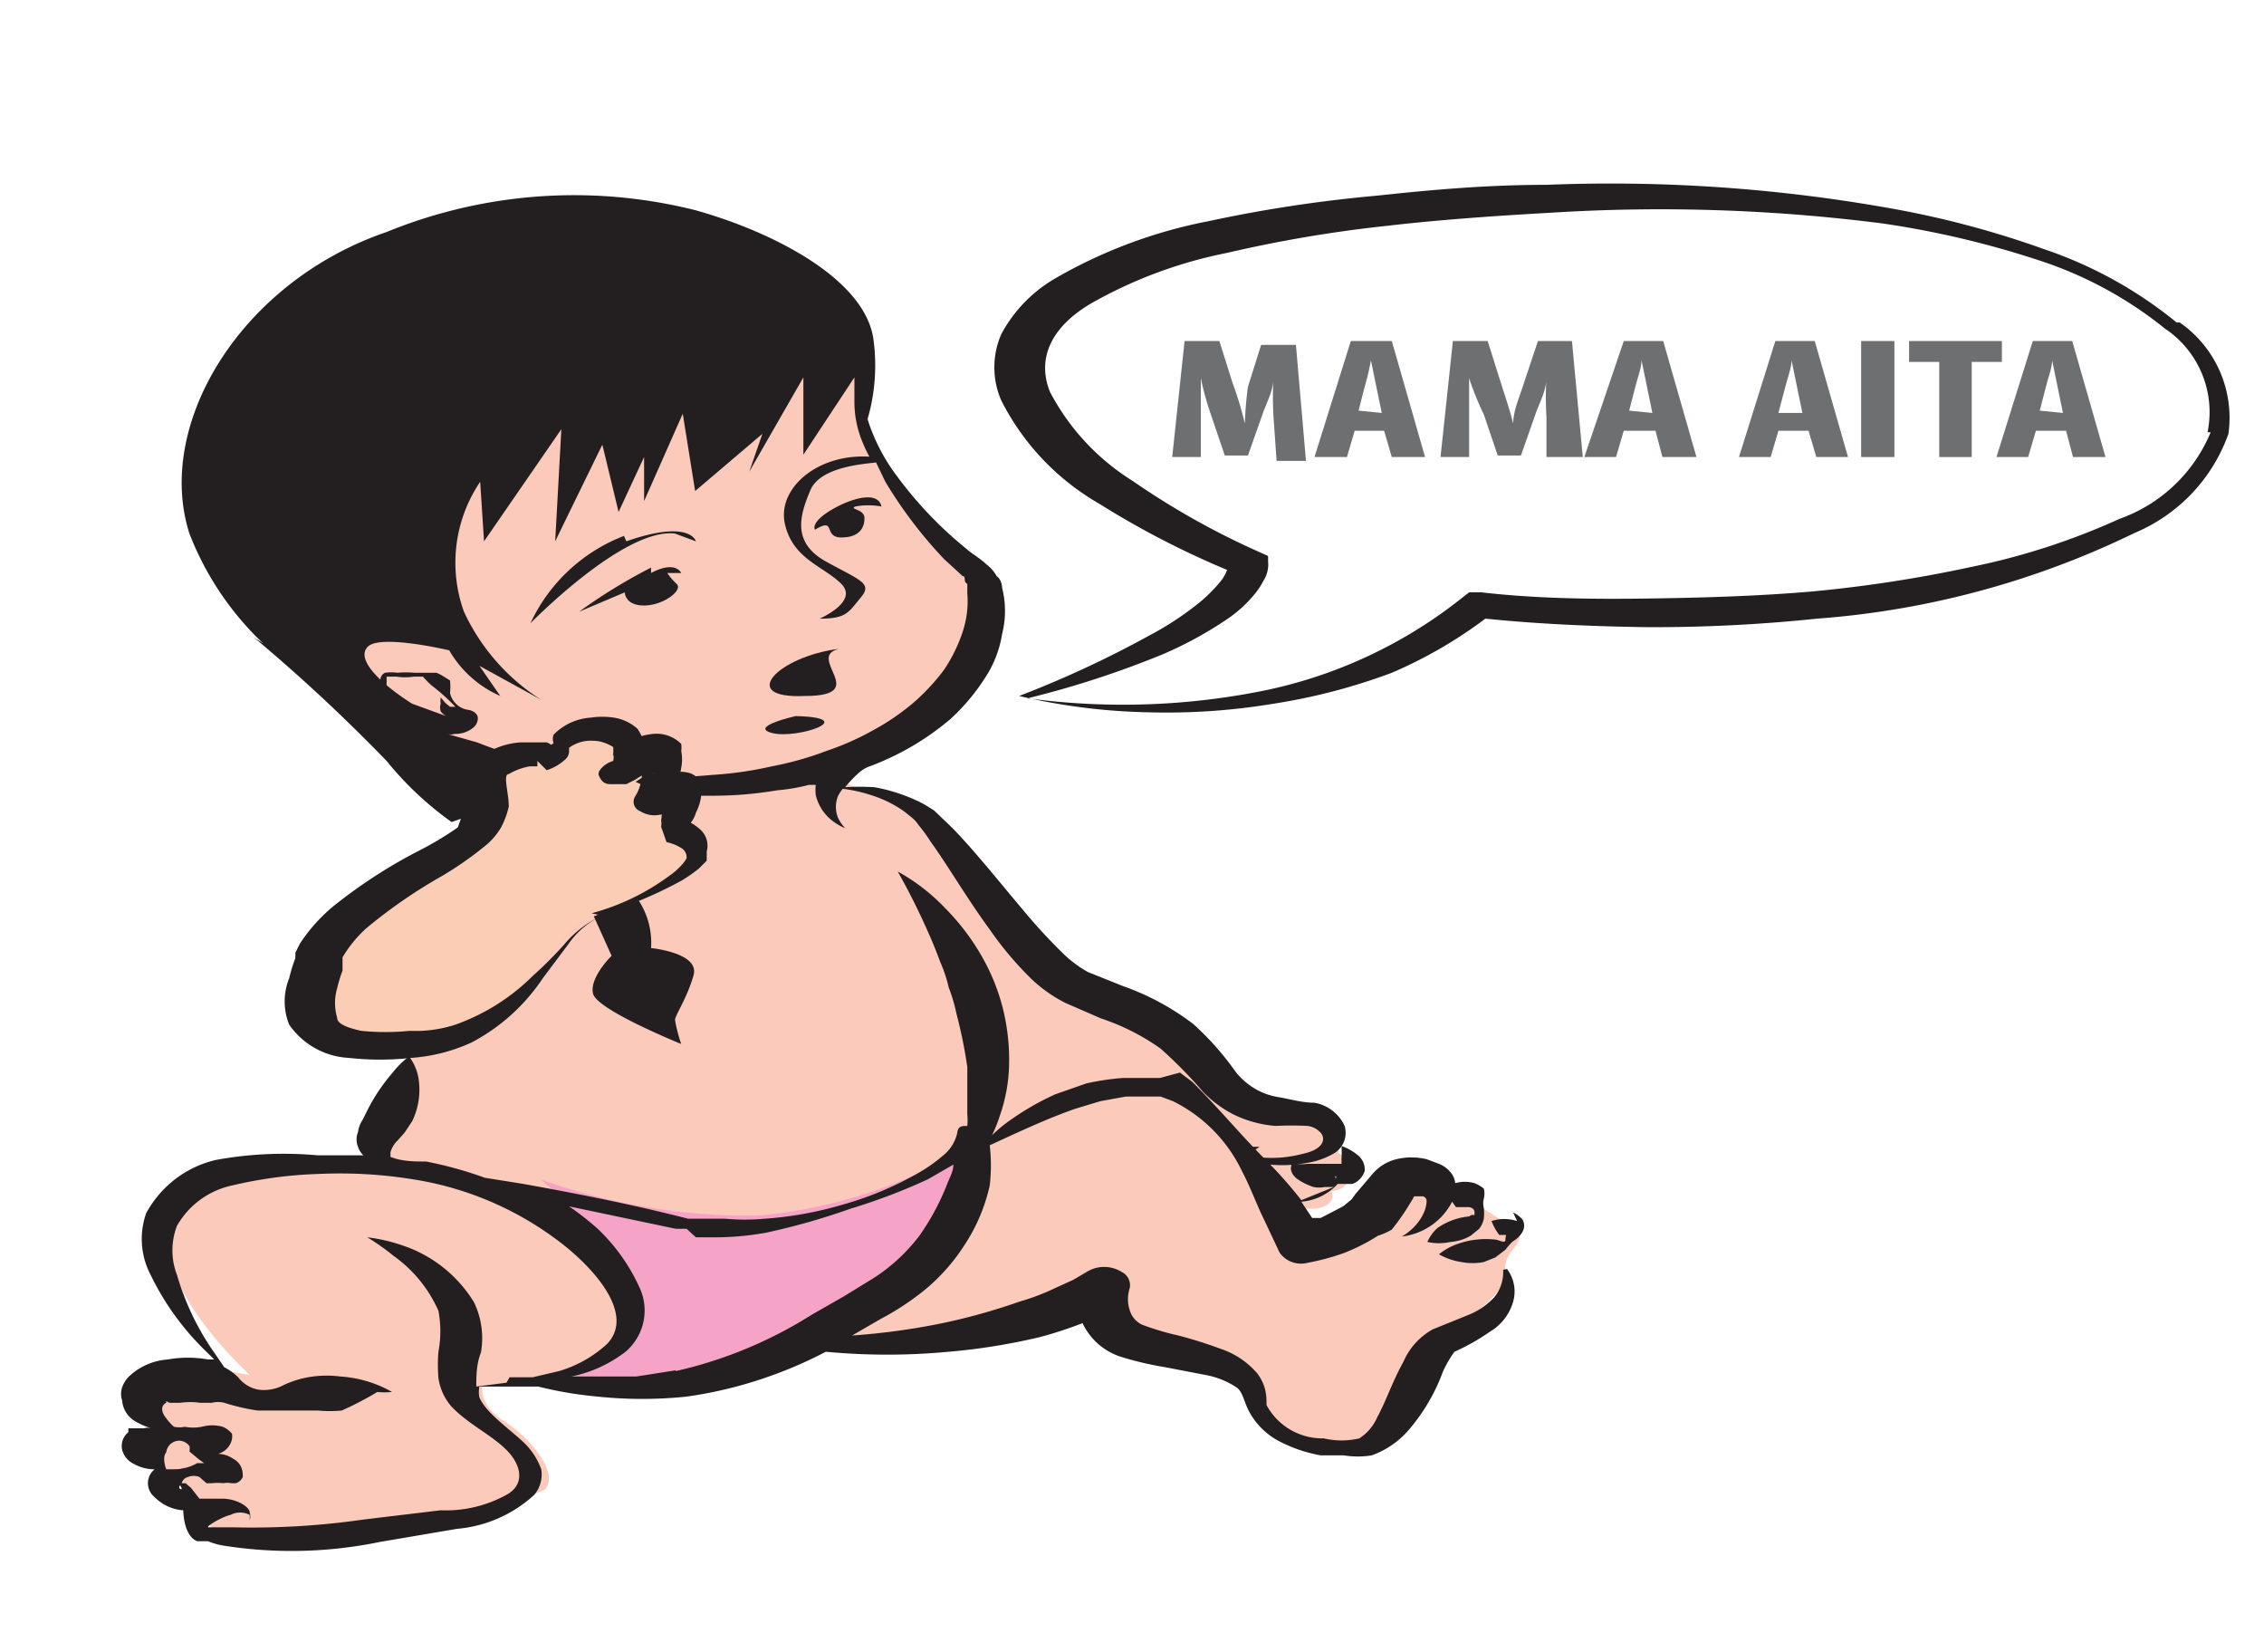 <svg id="Capa_1" data-name="Capa 1" xmlns="http://www.w3.org/2000/svg" viewBox="0 0 29.28 21.36"><defs><style>.cls-1{fill:#f5a4c7;}.cls-2{fill:#fbcabb;}.cls-3{fill:#231f20;}.cls-4{fill:#fccdb5;}.cls-5{fill:#6d6f71;}</style></defs><title>5-18meses</title><path class="cls-1" d="M6,13.94c-.54,1.19.71,3.84.83,3.87a4.22,4.22,0,0,0,2,0c1.19-.22,4.91-1.52,4.66-2.12s-1.68-1.56-1.68-1.56Z"/><path class="cls-2" d="M6.27,9.79a5.75,5.75,0,0,1-1.8-1,2.48,2.48,0,0,1-.6-1.32,19.35,19.35,0,0,1,3-2.5,14.05,14.05,0,0,1,2.7-.52s1.24-.32,1.41-.1.1,1.3.52,1.9S12.82,7.46,12.76,8s-1.24,1.6-1.28,1.64-.63.33-.63.33-.18.18.72.32l2.16,2.29c.26.27,2,.88,2.16,1.19a2,2,0,0,0,1.13.65c.29,0,.34.11.29.3l0,.19s.22.11.16.3a.26.26,0,0,1-.25.19s.09.18-.2.23l-.28,0s0,.55.28.51a1.54,1.54,0,0,0,.76-.53c.14-.17.44-.44.56-.41a5.77,5.77,0,0,1,.94.49c.27.18.41.2.37.33s-.21.21-.18.43-.3.43-.55.69-.77,1-.93,1.18a1.41,1.41,0,0,1-.79.39,1.12,1.12,0,0,1-.94-.48,1,1,0,0,0-.92-.75c-.53,0-1-.21-1.08-.42s-.07-.27-.07-.27a2.78,2.78,0,0,1-1.3.38c-.91.09-2.19.15-2.19.15a10.05,10.05,0,0,0,1.71-1.3c.05-.22.15-.87.15-.87l0-.34a6.34,6.34,0,0,1-2.77.91,8,8,0,0,1-2.8-.47,3.42,3.42,0,0,1,.83,1c.27.53.65.72.32,1.06a2.6,2.6,0,0,1-1,.5l-.9.11s-.06.24.27.45.73.67.54.89a7,7,0,0,1-2.41.61c-.89.1-1.76.14-1.89-.08a2.29,2.29,0,0,0-.34-.5c-.15-.12-.42-.45-.39-.58s.21-.27.1-.4-.38-.21-.1-.41a1.15,1.15,0,0,1,.78-.21,4.22,4.22,0,0,0,.43.09s-1.16-1.06-1-1.74S3.15,15,3.54,15a12.18,12.18,0,0,1,1.36,0s.15-.5.21-.72,1.15-3.68,1.25-3.92a.6.6,0,0,0-.09-.49"/><path class="cls-3" d="M2.47,18.67a0,0,0,0,1,0,0s0,0,0,0h0l0,0"/><path class="cls-3" d="M2.14,18.75h0s0,0,0,0h0s0,0,0,0h0Z"/><path class="cls-3" d="M8.74,17.72h0l-.51.08c-.17,0-.34,0-.52,0H7.39a1.7,1.7,0,0,0,.7-.32.7.7,0,0,0,.19-.81,2.43,2.43,0,0,0-.55-.78,3.65,3.65,0,0,0-.37-.29l1.38.29.14,0L9,16h.31a3.81,3.81,0,0,0,.6-.06A8.82,8.82,0,0,0,11,15.63a7.66,7.66,0,0,0,1-.38l.33-.19c0,.09-.05.17-.08.25a3.11,3.11,0,0,1-.36.67,2.31,2.31,0,0,1-.58.54l-.39.24L10.5,17a5.6,5.6,0,0,1-1.76.73m-2.19.15h0l-.39.05c0-.13,0-.29.06-.44a1.07,1.07,0,0,0-.09-.65,1.72,1.72,0,0,0-.91-.73A2.2,2.2,0,0,0,4.75,16s0,0,0,0a0,0,0,0,0,0,0,3,3,0,0,1,.34.24,1.73,1.73,0,0,1,.58.71,1.43,1.43,0,0,1,0,.53,2.09,2.09,0,0,0,0,.34.72.72,0,0,0,.17.37c.22.23.51.36.71.56s.24.45,0,.58a1.62,1.62,0,0,1-.85.2l-1,.12A10.09,10.09,0,0,1,3,19.75l-.15,0H2.84s0,0,0,0h0l-.08,0s0,0-.06,0,.18-.14.28-.16a.27.27,0,0,1,.25,0l0,.07,0,0,0,0a.19.19,0,0,0,0-.1c0-.07-.16-.18-.36-.18l-.29,0-.11-.14-.07-.06s0,0-.05,0,0,.05,0,.07-.07,0,0-.07a.11.11,0,0,1,.08-.08.2.2,0,0,1,.15,0l.09.08h.07a.66.66,0,0,1,.15,0,.23.23,0,0,1,.1,0h.06a.15.15,0,0,0,.09-.08c0-.06,0-.17-.13-.24a.36.36,0,0,0-.19-.06A.25.25,0,0,0,3,18.61v0a.21.21,0,0,0,0-.07.31.31,0,0,0-.12-.09.51.51,0,0,0-.27,0,.58.58,0,0,1-.22,0,.33.33,0,0,1-.14,0,0,0,0,0,0,0,0,.6.6,0,0,1-.1-.11c-.06-.07-.08-.16,0-.2l0,0c0-.05,0,0,.06,0l.12,0a.93.93,0,0,1,.26,0h.15a.33.33,0,0,1,.16,0,2.71,2.71,0,0,0,.43.1c.15,0,.31,0,.44,0s.23,0,.34,0a1.58,1.58,0,0,0,.31,0A4.15,4.15,0,0,0,4.88,18,.91.91,0,0,0,5.07,18h0a0,0,0,0,0,0,0,1.55,1.55,0,0,0-.67-.2,1.36,1.36,0,0,0-.35,0,1.27,1.27,0,0,0-.38.11.54.54,0,0,1-.33.06.43.43,0,0,1-.26-.16.76.76,0,0,0-.18-.13h0l-.13-.19a3.4,3.4,0,0,1-.48-1,.88.88,0,0,1,0-.64A1.08,1.08,0,0,1,3,15.33a5.62,5.62,0,0,1,1.14-.15,5.92,5.92,0,0,1,1.2.07,4.19,4.19,0,0,1,2,.89c.48.4.83.91.51,1.24a1.57,1.57,0,0,1-.62.35l-.34.08H6.59s0,0,0,0h0ZM2.15,19h0s-.06-.15,0-.22,0,0,0,0l0,0h0a.17.17,0,0,1,.17-.15.17.17,0,0,1,.13.07.17.17,0,0,1,0,.07l.12.1.07.05-.09,0a.53.53,0,0,1-.2.07C2.33,19,2.26,19,2.15,19Zm15.13-3.76h0a.05.05,0,0,1,0,0S17.25,15.21,17.28,15.21Zm2.16,1.18h0s0,0,0,0a.52.52,0,0,1-.11.35A.92.92,0,0,1,19,17l-.47.19a.88.88,0,0,0-.38.42c-.14.25-.22.5-.34.72a.61.61,0,0,1-.23.27,1,1,0,0,1-.46,0,.82.82,0,0,1-.74-.43c0-.11,0-.25-.12-.41a1.07,1.07,0,0,0-.48-.32,5.6,5.6,0,0,0-.54-.17,3.47,3.47,0,0,1-.47-.14.3.3,0,0,1-.16-.19.45.45,0,0,1,0-.28.19.19,0,0,0-.1-.21.43.43,0,0,0-.46,0h0l-.17.1-.22.1a2.87,2.87,0,0,1-.47.18,7.89,7.89,0,0,1-1,.28,8.91,8.91,0,0,1-1.17.16l.38-.22a3.39,3.39,0,0,0,.43-.27,2.48,2.48,0,0,0,.65-.69,2.29,2.29,0,0,0,.32-.76,2.24,2.24,0,0,0,0-.52c.37-.17.73-.34,1.1-.47l.33-.1.33-.06s.14,0,.13,0h.19l.13,0,.16.06a1.94,1.94,0,0,1,.89.9c.09.17.16.35.24.53l.25.53a.34.34,0,0,0,.36.13h0a3,3,0,0,0,.48-.13,2.49,2.49,0,0,0,.43-.22A.84.84,0,0,0,18,15.9l.07-.09.05-.07c.07-.1.13-.2.17-.27s0,0,0,0h.11a.06.06,0,0,1,.05.06c0,.13-.1.33-.32.46a0,0,0,0,0,0,0h0a.84.84,0,0,0,.65-.45l.05.07.05,0,.11,0s.08,0,.08.07,0,0-.07.05a.86.86,0,0,0-.41.15.54.54,0,0,0-.13.18s0,0,0,0a.69.69,0,0,0,.3,0,.61.61,0,0,0,.26-.08l.11-.09a.31.31,0,0,0,.06-.13.65.65,0,0,0,0-.14.24.24,0,0,1,0-.12.27.27,0,0,0,0-.13.47.47,0,0,0-.12-.07.45.45,0,0,0-.25,0,.25.25,0,0,0-.06-.14.37.37,0,0,0-.15-.11l-.16-.06a.84.84,0,0,0-.39,0,.59.59,0,0,0-.3.18l-.23.27-.05.07,0,0-.11.09-.29.15-.11,0-.14-.21a.72.72,0,0,0,.47-.23h.12l.07,0a.26.26,0,0,0,.16-.17.24.24,0,0,0-.1-.21.66.66,0,0,0-.2-.11,1.54,1.54,0,0,1,0,.16s0,0,0,.07h-.44a.57.57,0,0,1-.15,0l-.05,0s-.06.09.06.19a.75.75,0,0,0,.22.11.37.37,0,0,0,.14,0h.12l-.42.17a5.76,5.76,0,0,0-.47-.53c-.32-.32-.58-.64-.94-1l-.16-.12L15,13.94l-.2,0-.28,0a3.31,3.31,0,0,0-.47.07l-.4.14a3.48,3.48,0,0,0-.66.39,2,2,0,0,0-.16.14,1.86,1.86,0,0,0,.1-.25,2.14,2.14,0,0,0,.12-.64,2.78,2.78,0,0,0-.08-.75,2.68,2.68,0,0,0-.3-.72,3,3,0,0,0-.45-.58,2.53,2.53,0,0,0-.61-.47s.14.24.3.58c.08.17.17.37.25.59a1.83,1.83,0,0,1,.11.33,2.19,2.19,0,0,1,.1.34,6,6,0,0,1,.14.69c0,.11,0,.22,0,.32s0,.2,0,.29a.76.76,0,0,1,0,.15c-.07,0-.12,0-.13.09a.52.52,0,0,1-.18.29,2.12,2.12,0,0,1-.38.26,4.31,4.31,0,0,1-.93.38,4.71,4.71,0,0,1-1,.18,2.86,2.86,0,0,1-.51,0l-.24,0-.11,0-.13,0c-.7-.18-1.41-.32-2.13-.45l-.5-.08a5,5,0,0,0-.76-.21c-.15,0-.31,0-.46-.06,0,0,0,0,0-.06a.34.34,0,0,1,.09-.15l.09-.1.1-.15a.93.93,0,0,0,.08-.57.66.66,0,0,0-.12-.27,1.29,1.29,0,0,0-.22.22,2.36,2.36,0,0,0-.32.48l-.06.12a.38.38,0,0,0-.06.16.25.25,0,0,0,0,.19.26.26,0,0,0,.07.11H4.11A4.86,4.86,0,0,0,2.79,15a1.38,1.38,0,0,0-.9.69,1,1,0,0,0,.06.8,3.48,3.48,0,0,0,.73,1l.09.09-.08,0a1.47,1.47,0,0,0-.52,0,.81.81,0,0,0-.48.2.37.37,0,0,0-.11.16.26.26,0,0,0,0,.17.34.34,0,0,0,.17.27.88.88,0,0,0,.21.09.18.18,0,0,0-.1,0l-.08,0,0,0H1.66l0,.05a.23.23,0,0,0-.08.23.28.28,0,0,0,.15.18A.55.55,0,0,0,2,19a.23.23,0,0,0,0,.36.57.57,0,0,0,.37.17h0s0,0,0,0,0,.33.18.4l.07,0h.07l0,0a.9.9,0,0,0,.22.06,5.64,5.64,0,0,0,2-.05l1-.17a1.69,1.69,0,0,0,1-.44A.41.41,0,0,0,7,19a.91.91,0,0,0-.24-.36c-.22-.2-.48-.38-.56-.57a.35.35,0,0,1,0-.14h.41l.35,0a5,5,0,0,0,.77.13,5.53,5.53,0,0,0,1.15,0A5.46,5.46,0,0,0,10,17.78a5.35,5.35,0,0,0,.68-.3,8.45,8.45,0,0,0,1.59,0,8,8,0,0,0,1.18-.19,5.05,5.05,0,0,0,.55-.18h0a.83.83,0,0,0,.48.43,4.12,4.12,0,0,0,.59.14l.52.1a1.07,1.07,0,0,1,.4.16c.09.06.1.21.18.34a.93.93,0,0,0,.36.35,1.88,1.88,0,0,0,.55.19l.3,0a1.14,1.14,0,0,0,.36,0,1.13,1.13,0,0,0,.48-.33,2.45,2.45,0,0,0,.44-.75,1.5,1.5,0,0,1,.15-.26,2.76,2.76,0,0,0,.46-.26.66.66,0,0,0,.3-.39.48.48,0,0,0-.08-.42Z"/><path class="cls-3" d="M19.62,15.79a.53.53,0,0,0-.33,0s0,0,0,0a.69.69,0,0,0,.1.18s0,0,0,0,.06,0,.08,0,0,0,0,.06-.09,0-.13,0a1.09,1.09,0,0,0-.5.06.77.77,0,0,0-.23.13,0,0,0,0,0,0,0,.84.84,0,0,0,.29.1.76.76,0,0,0,.29,0l.15-.06.13-.1s.06-.08.1-.11a.34.34,0,0,0,.12-.12.16.16,0,0,0,0-.16.34.34,0,0,0-.12-.09"/><path class="cls-3" d="M8.07,6.93A2.21,2.21,0,0,0,6.86,8.06S8.07,6.82,8.73,6.9L9,7s-.07-.29-.9,0"/><path class="cls-3" d="M8.42,7.34a7,7,0,0,0-.93.57l.59-.25s0,.17.25.17.51-.2.42-.28a.85.85,0,0,1-.12-.14l.18,0s-.07-.17-.39,0"/><path class="cls-3" d="M11.4,6.55c-.05-.23-.46-.08-.69.07s-.17.23-.17.23c.28-.17.1.1.34.1s.3-.13.3-.25-.2-.11-.12-.15a.93.93,0,0,1,.34,0"/><path class="cls-3" d="M11.3,5.91h0c-.71-.07-1.25.4-1.15.86s.5.55.73.78S10.6,8,10.6,8c.35,0,.37-.08.53-.27s0-.22-.45-.47-.33-.61-.2-.92.71-.34.85-.36l.12.25a5.75,5.75,0,0,0,.76,1l.24.22c.05,0,0,.07.06.1l0,.12a1.25,1.25,0,0,1-.06.5,2,2,0,0,1-.24.49,2.69,2.69,0,0,1-.4.43,3.07,3.07,0,0,1-.53.36,3.51,3.51,0,0,1-.59.26h0a4.14,4.14,0,0,1-.71.2,4.64,4.64,0,0,1-.76.11A7.42,7.42,0,0,1,7.65,10a6.84,6.84,0,0,1-1.48-.4h0l-.39-.11a.16.16,0,0,0,.1,0,.36.36,0,0,0,.24-.08.16.16,0,0,0,.06-.12c0-.09-.12-.11-.12-.11a.28.28,0,0,1-.24-.22.71.71,0,0,0,0-.16s-.15-.1-.18-.1l-.1,0-.18,0a1.17,1.17,0,0,0-.22,0,.53.53,0,0,0-.16,0,.1.1,0,0,0-.06.1.16.16,0,0,0,.06.1A.22.22,0,0,0,5,8.89H5V8.81s0-.05,0-.06,0,0,0,0,0,0,0,0l.13,0a.72.72,0,0,0,.22,0h.12s0,0,0,0,.07.08.12.12a2.61,2.61,0,0,1,.3.27c.05,0,0,0,0,0h0l-.07,0h0l-.06-.05-.06-.07h0a.22.22,0,0,0,0,.08.16.16,0,0,0,0,.1.22.22,0,0,0,.07.06l-.44-.16c-.41-.26-.74-.58-.57-.74s1.05.05,1.05.05A1.42,1.42,0,0,0,6.47,9L6.2,8.61l.8.44A2.69,2.69,0,0,1,6,7.91a1.87,1.87,0,0,1,.21-1.68L6.26,7l1-1.45L7.18,7l.61-1.25L8,6.62l.33-.71,0,.57.5-1.13.16,1,.87-.74-.17.49.7-1.22,0,1,.66-1,0,.3a1.35,1.35,0,0,0,.11.55,1.51,1.51,0,0,0,.11.22M4.39,9c.41.31,1.5,1.07,1.5,1.07l-.2-.39.86.56L6.36,9.9l.5.33-.31-.39a8.34,8.34,0,0,0,1,.28,7.45,7.45,0,0,0,1.65.17,5,5,0,0,0,.85-.07,2.5,2.5,0,0,0,.41-.07l.09,0a.57.57,0,0,0,0,.13.59.59,0,0,0,.21.33.72.72,0,0,0,.17.1.55.55,0,0,1-.09-.13.37.37,0,0,1,0-.29.47.47,0,0,1,.06-.09,2,2,0,0,1,.36.08,1.55,1.55,0,0,1,.43.21l.1.08a.43.43,0,0,1,.09.1,2.09,2.09,0,0,1,.16.22c.23.32.46.72.76,1.13a4.37,4.37,0,0,0,.54.64,1.85,1.85,0,0,0,.44.31l.46.2a2.91,2.91,0,0,1,.77.39,5.86,5.86,0,0,1,.55.56,1.47,1.47,0,0,0,.39.29,1.5,1.5,0,0,0,.55.15,3.88,3.88,0,0,1,.41,0,.27.27,0,0,1,.18.1c.06.09,0,.21-.24.26a1.57,1.57,0,0,1-.51.05.19.19,0,0,1-.14,0s0-.06,0-.08l.09-.06-.11,0s-.09,0-.08.1.11.09.18.11a1.72,1.72,0,0,0,.61,0,1,1,0,0,0,.37-.13.31.31,0,0,0,.13-.35.53.53,0,0,0-.39-.3c-.16,0-.33-.05-.45-.07a.88.88,0,0,1-.57-.33,3.66,3.66,0,0,0-.55-.62,3.33,3.33,0,0,0-.91-.49l-.45-.18a1.61,1.61,0,0,1-.29-.21,7,7,0,0,1-.53-.57c-.33-.39-.63-.77-.93-1.08l-.24-.23L12,10.43a1.09,1.09,0,0,0-.15-.08,2.22,2.22,0,0,0-.54-.17,3,3,0,0,0-.38,0A1.59,1.59,0,0,1,11.1,10a.49.49,0,0,1,.12-.08h0a3.5,3.5,0,0,0,1.07-.62,2.64,2.64,0,0,0,.44-.52,1.44,1.44,0,0,0,.23-.58,1.22,1.22,0,0,0,0-.6s0-.1-.07-.15a.5.5,0,0,0-.13-.15c-.11-.1-.18-.13-.27-.21a5.08,5.08,0,0,1-.88-.92,2.45,2.45,0,0,1-.39-.75,2.48,2.48,0,0,0,.08-1C11.22,3.62,10,3,9,2.72A6.42,6.42,0,0,0,5,3C3.1,3.65,2,5.5,2.45,6.9A3.89,3.89,0,0,0,4.39,9Z"/><path class="cls-3" d="M7,9.05l0,0Z"/><path class="cls-3" d="M10.29,9.26s-.62.14-.3.22,1.15-.2.3-.22"/><path class="cls-3" d="M28.59,5.59h0a2,2,0,0,1-1.18,1.12,8.9,8.9,0,0,1-1.91.62,17.35,17.35,0,0,1-2.08.32c-.7.06-1.42.08-2.13.09s-1.44,0-2.13-.08H19l-.09.07a6.08,6.08,0,0,1-2.56,1.2,9.21,9.21,0,0,1-3.06.1,12.35,12.35,0,0,0,1.75-.57A5,5,0,0,0,15.88,8a1.67,1.67,0,0,0,.34-.31.94.94,0,0,0,.12-.18.39.39,0,0,0,.06-.25V7.19l-.11-.05a10,10,0,0,1-1.64-.92,3,3,0,0,1-1.07-1.15c-.17-.42,0-.83.52-1.14a5.87,5.87,0,0,1,1.77-.66,17.19,17.19,0,0,1,2.07-.35c.69-.08,1.42-.13,2.13-.17a22.62,22.62,0,0,1,4.28.14,12,12,0,0,1,2,.47A5.11,5.11,0,0,1,28,4.25a1.3,1.3,0,0,1,.55,1.34m-.4-1.42a5.47,5.47,0,0,0-1.72-.95,12.2,12.2,0,0,0-2.06-.54A20.6,20.6,0,0,0,20,2.39c-.74,0-1.45.06-2.19.14a17.93,17.93,0,0,0-2.18.33,6.37,6.37,0,0,0-2,.75,1.84,1.84,0,0,0-.68.71,1.07,1.07,0,0,0,0,.86,3.21,3.21,0,0,0,1.26,1.33,11.3,11.3,0,0,0,1.66.86s0,0,0,0a.56.56,0,0,1-.07.13,2,2,0,0,1-.25.26,3.94,3.94,0,0,1-.69.46A13.55,13.55,0,0,1,13.18,9l-.06,0,.06,0a7.9,7.9,0,0,0,1.63.21,8.43,8.43,0,0,0,1.66-.11A7.72,7.72,0,0,0,18,8.7,5.82,5.82,0,0,0,19.21,8c.69.07,1.38.1,2.08.11A20.31,20.31,0,0,0,23.5,8a11.27,11.27,0,0,0,4.11-1.11,2.18,2.18,0,0,0,1.21-1.28A1.5,1.5,0,0,0,28.19,4.17Z"/><path class="cls-3" d="M10.41,9c.87,0,0-.5.44-.61-.79.1-1.32.65-.44.61"/><path class="cls-4" d="M7.67,11.83c-.54.15-1,1.58-2.38,1.66S3.66,13.24,4,12.36,5.88,11,6.18,10.54s-.07-.68.47-.8.37,0,.37,0,.23-.06.23-.17c0-.27.9-.35.9,0s-.14.18-.21.34.56-.41.65-.16a.65.65,0,0,1-.11.53s.37-.29.37,0a.48.48,0,0,1-.14.4s.39.1.32.35-.82.64-1.36.79"/><path class="cls-3" d="M7.65,11.81h0a3,3,0,0,0,1-.48.93.93,0,0,0,.18-.16s.05-.06.05-.08a.05.05,0,0,0,0,0,.06.06,0,0,0,0,0,.14.14,0,0,0-.08-.13.56.56,0,0,0-.18-.07l-.07-.2s0,0,0,0l0,0a.19.19,0,0,0,0-.08.48.48,0,0,0,0-.17v0h0a.11.11,0,0,0,.05,0,.25.25,0,0,0,.12,0l0,0-.07.05a.35.35,0,0,1-.37,0,.13.13,0,0,1-.06-.2h0a.57.57,0,0,0,.08-.25.2.2,0,0,0,0-.11v0h0a.21.21,0,0,0,.17.06l-.08,0a.7.7,0,0,0-.17.09l-.12.06-.05,0-.09,0H8l-.11,0c-.09,0-.12-.06-.14-.1s0-.06,0-.07,0,0,0,0v0l0,0a.33.33,0,0,1,.18-.13c.07,0,0,0,0,0a.17.17,0,0,0,0-.09.44.44,0,0,0,0-.09s-.12-.08-.25-.08a.47.47,0,0,0-.32.09s0,0,0,.05a.15.15,0,0,1-.06.11.65.65,0,0,1-.23.13l-.12-.12s0,0,0,0,0,.08,0,.07H7l-.15,0a.81.81,0,0,0-.27.1c-.08,0,0,.24,0,.42a1.08,1.08,0,0,1-.1.27.88.88,0,0,1-.22.25,4.6,4.6,0,0,1-.53.37,6.66,6.66,0,0,0-1,.69,1.63,1.63,0,0,0-.3.37l0,.12,0,0s0,0,0,0l0,.05a2,2,0,0,0-.07.23.68.68,0,0,0,0,.38c0,.08.13.13.31.17a3.13,3.13,0,0,0,.63,0,1.65,1.65,0,0,0,.59-.08,2.7,2.7,0,0,0,1-.63,5.29,5.29,0,0,0,.41-.41,1.35,1.35,0,0,1,.49-.37m0,0a1.07,1.07,0,0,0-.44.37l-.33.44a2.51,2.51,0,0,1-.92.83,2.24,2.24,0,0,1-.78.2,3.68,3.68,0,0,1-.81,0,1,1,0,0,1-.77-.43.8.8,0,0,1,0-.6,2,2,0,0,1,.08-.26l0-.07,0,0v0l.06-.12a2.18,2.18,0,0,1,.43-.48,6.58,6.58,0,0,1,1.09-.71,4.2,4.2,0,0,0,.52-.31L6,10.48a.71.71,0,0,0,.11-.21A.78.78,0,0,0,6.15,10a.36.36,0,0,1,.19-.29,1,1,0,0,1,.39-.11l.19,0h.14c.05,0,.13.08.09.12s0,0-.05.06L7,9.67a.34.34,0,0,0,.16-.06l0,0a.15.15,0,0,1,0-.11.74.74,0,0,1,.48-.22,1,1,0,0,1,.3,0,.59.59,0,0,1,.3.14.45.45,0,0,1,.09.23.42.42,0,0,1,0,.22.49.49,0,0,1-.16.13h0s0,0,0,0h0v0s0,0,0-.06A.2.2,0,0,0,8,9.76H7.9l-.06,0h0l.08,0L8.1,9.6a.88.88,0,0,1,.35-.11.45.45,0,0,1,.36.13.28.28,0,0,1,0,.09v0a.56.56,0,0,1,0,.22.84.84,0,0,1-.16.38l-.43-.2.14-.09A.66.66,0,0,1,8.67,10a.43.43,0,0,1,.26,0,.29.29,0,0,1,.14.12.37.37,0,0,1,0,.09v.07a.68.68,0,0,1-.07.23.34.34,0,0,1-.06.12l-.05.06a.3.3,0,0,1-.08.07l-.07-.2a.75.75,0,0,1,.32.17.28.28,0,0,1,.08.28l0,.06,0,.06-.1.1a1.88,1.88,0,0,1-.23.16A5.43,5.43,0,0,1,7.68,11.85Z"/><path class="cls-5" d="M16.47,5.39a4.1,4.1,0,0,1,0-.5h0c0,.16-.1.34-.14.46l-.19.54h-.3l-.18-.53a3.9,3.9,0,0,1-.13-.47h0c0,.16,0,.35,0,.5l0,.52h-.37l.16-1.5h.45l.17.54a4.45,4.45,0,0,1,.16.53h0A4.19,4.19,0,0,1,16.14,5l.17-.54h.45l.13,1.5h-.38Z"/><path class="cls-5" d="M17.87,5.34h0L17.8,5l-.07-.34h0a3.38,3.38,0,0,1-.08.34l-.08.31Zm-.35.23-.1.34H17l.47-1.5H18l.43,1.5H18l-.1-.34Z"/><path class="cls-5" d="M20,5.39a4.1,4.1,0,0,1,0-.5h0c0,.16-.1.34-.14.46l-.19.54h-.3l-.18-.53A3.81,3.81,0,0,1,19,4.89h0c0,.16,0,.35,0,.5l0,.52h-.37l.16-1.5h.45l.17.54c.06.19.12.36.16.53h0c0-.17.08-.34.14-.53l.18-.54h.44l.14,1.5H20Z"/><path class="cls-5" d="M21.37,5.34h0L21.3,5l-.07-.34h0c0,.1-.06.25-.08.34l-.08.31ZM21,5.57l-.1.34h-.41L21,4.41h.51l.43,1.5H21.5l-.09-.34Z"/><path class="cls-5" d="M23.31,5.34h0L23.24,5l-.07-.34h0c0,.1-.06.25-.08.34L23,5.34ZM23,5.57l-.1.34h-.41l.47-1.5h.51l.43,1.5h-.41l-.1-.34Z"/><rect class="cls-5" x="24.07" y="4.41" width="0.43" height="1.5"/><polygon class="cls-5" points="25.08 4.68 24.69 4.68 24.69 4.41 25.89 4.41 25.89 4.68 25.5 4.68 25.5 5.91 25.08 5.91 25.08 4.68"/><path class="cls-5" d="M26.68,5.34h0L26.61,5l-.07-.34h0c0,.1-.06.25-.08.34l-.08.31Zm-.35.23-.1.34h-.41l.47-1.5h.51l.43,1.5h-.42l-.09-.34Z"/><path class="cls-3" d="M3.28,8.24A22.37,22.37,0,0,1,5,9.84a4.26,4.26,0,0,0,.84.79l.46-.16s0-.67-.09-.71S3.72,8.54,3.28,8.24"/><path class="cls-3" d="M8.25,11.63a1,1,0,0,1,.17.63s.63.06.55.35-.24.52-.24.58a1.91,1.91,0,0,0,.08.31s-1.09-.44-1.14-.65.24-.49.24-.49l-.23-.51Z"/></svg>